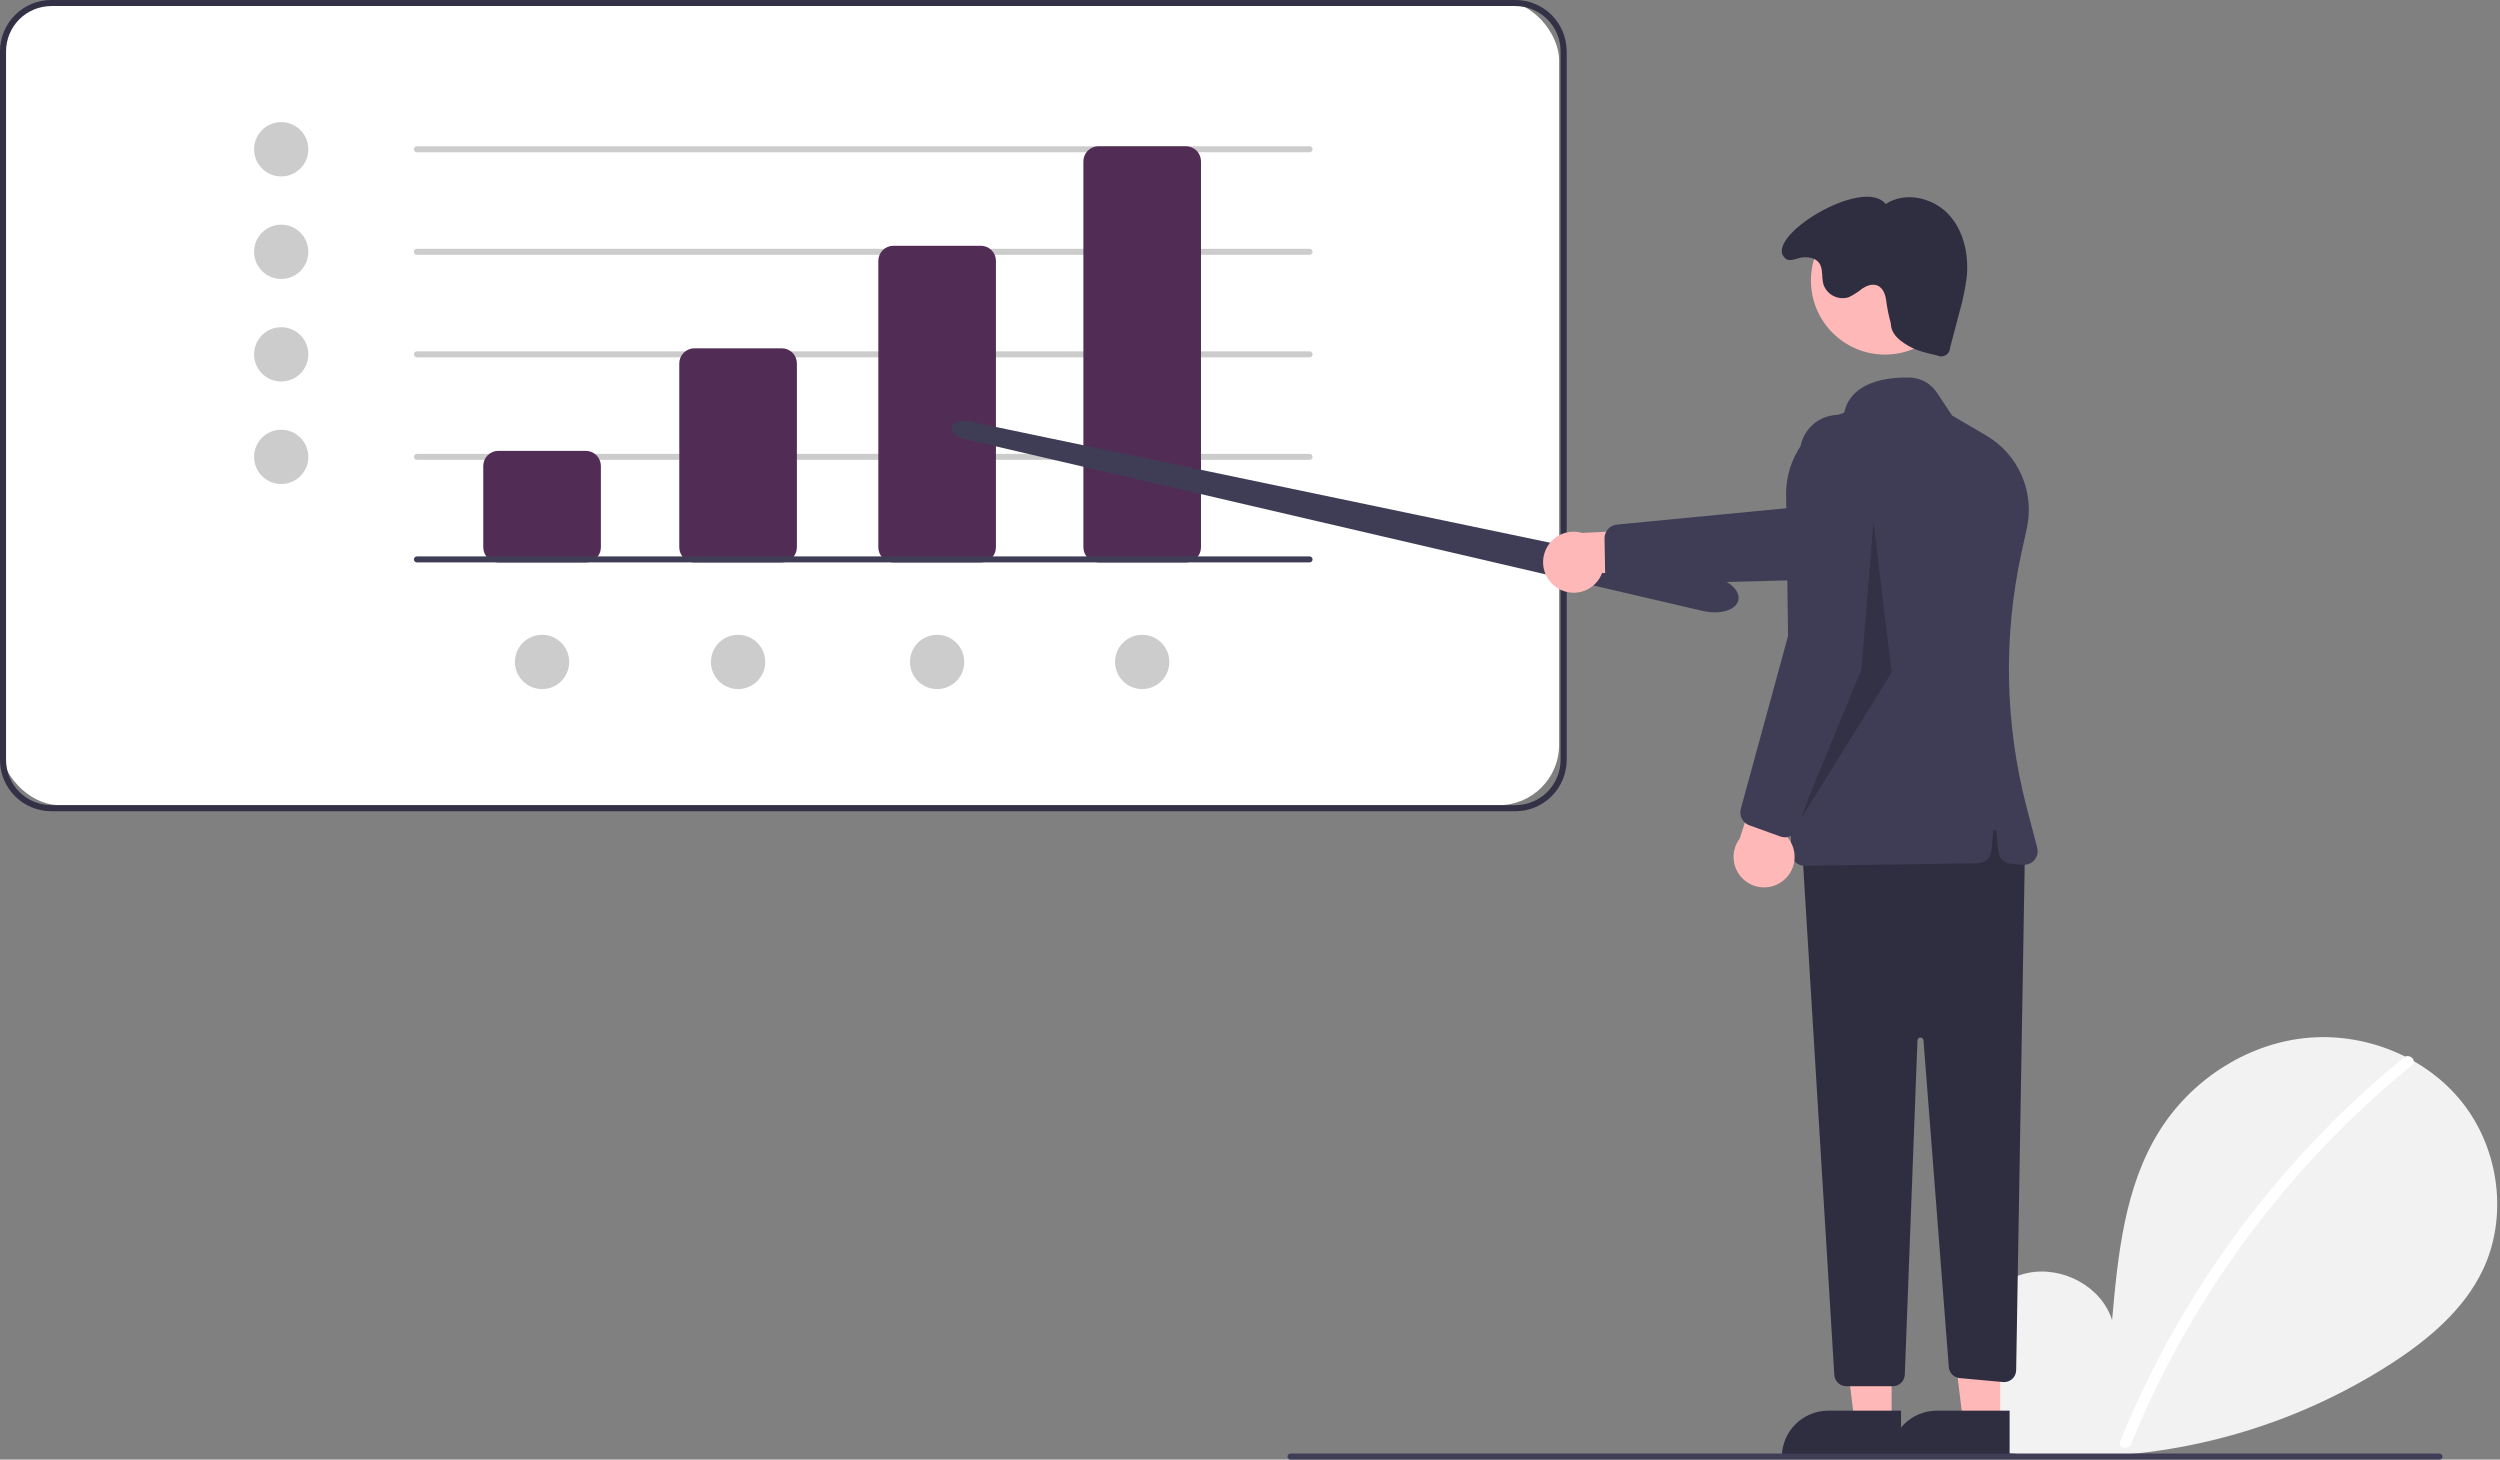 <svg width="829" height="484" viewBox="0 0 829 484" fill="none" xmlns="http://www.w3.org/2000/svg">
<rect x="0" y="0" width="829" height="484" fill="#808080" stroke="none"/>
<rect width="517" height="267" rx="20" fill="white"/>
<g clip-path="url(#clip0_0_1)">
<path d="M502.5 269H17C12.493 268.995 8.172 267.202 4.985 264.015C1.798 260.828 0.005 256.507 0 252V17C0.005 12.493 1.798 8.172 4.985 4.985C8.172 1.798 12.493 0.005 17 0H502.5C507.007 0.005 511.328 1.798 514.515 4.985C517.702 8.172 519.495 12.493 519.5 17V252C519.495 256.507 517.702 260.828 514.515 264.015C511.328 267.202 507.007 268.995 502.5 269ZM17 2C13.023 2.005 9.21 3.586 6.398 6.398C3.586 9.21 2.005 13.023 2 17V252C2.005 255.977 3.586 259.79 6.398 262.602C9.21 265.414 13.023 266.996 17 267H502.5C506.477 266.996 510.29 265.414 513.102 262.602C515.914 259.79 517.496 255.977 517.5 252V17C517.496 13.023 515.914 9.21 513.102 6.398C510.29 3.586 506.477 2.005 502.5 2H17Z" fill="#3F3D56"/>
<path d="M502.5 269H17C12.493 268.995 8.172 267.202 4.985 264.015C1.798 260.828 0.005 256.507 0 252V17C0.005 12.493 1.798 8.172 4.985 4.985C8.172 1.798 12.493 0.005 17 0H502.5C507.007 0.005 511.328 1.798 514.515 4.985C517.702 8.172 519.495 12.493 519.5 17V252C519.495 256.507 517.702 260.828 514.515 264.015C511.328 267.202 507.007 268.995 502.5 269ZM17 2C13.023 2.005 9.21 3.586 6.398 6.398C3.586 9.21 2.005 13.023 2 17V252C2.005 255.977 3.586 259.79 6.398 262.602C9.21 265.414 13.023 266.996 17 267H502.5C506.477 266.996 510.29 265.414 513.102 262.602C515.914 259.79 517.496 255.977 517.5 252V17C517.496 13.023 515.914 9.21 513.102 6.398C510.29 3.586 506.477 2.005 502.5 2H17Z" fill="black" fill-opacity="0.2"/>
<path d="M93.25 58.5C98.221 58.5 102.25 54.471 102.25 49.5C102.25 44.529 98.221 40.5 93.25 40.5C88.279 40.5 84.25 44.529 84.25 49.5C84.25 54.471 88.279 58.5 93.25 58.5Z" fill="#CCCCCC"/>
<path d="M93.25 92.5C98.221 92.5 102.25 88.471 102.25 83.5C102.25 78.529 98.221 74.5 93.25 74.5C88.279 74.5 84.25 78.529 84.25 83.5C84.25 88.471 88.279 92.5 93.25 92.5Z" fill="#CCCCCC"/>
<path d="M93.25 126.5C98.221 126.5 102.25 122.471 102.25 117.5C102.25 112.529 98.221 108.5 93.25 108.5C88.279 108.5 84.25 112.529 84.25 117.5C84.25 122.471 88.279 126.5 93.25 126.5Z" fill="#CCCCCC"/>
<path d="M93.25 160.5C98.221 160.5 102.25 156.471 102.25 151.5C102.25 146.529 98.221 142.5 93.25 142.5C88.279 142.5 84.25 146.529 84.25 151.5C84.25 156.471 88.279 160.5 93.25 160.5Z" fill="#CCCCCC"/>
<path d="M244.75 228.5C249.721 228.5 253.75 224.471 253.75 219.5C253.75 214.529 249.721 210.5 244.75 210.5C239.779 210.5 235.75 214.529 235.75 219.5C235.75 224.471 239.779 228.5 244.75 228.5Z" fill="#CCCCCC"/>
<path d="M179.75 228.5C184.721 228.5 188.75 224.471 188.75 219.5C188.75 214.529 184.721 210.5 179.75 210.5C174.779 210.5 170.75 214.529 170.75 219.5C170.75 224.471 174.779 228.5 179.75 228.5Z" fill="#CCCCCC"/>
<path d="M378.75 228.5C383.721 228.5 387.75 224.471 387.75 219.5C387.75 214.529 383.721 210.5 378.75 210.5C373.779 210.5 369.75 214.529 369.75 219.5C369.75 224.471 373.779 228.5 378.75 228.5Z" fill="#CCCCCC"/>
<path d="M310.75 228.5C315.721 228.5 319.75 224.471 319.75 219.5C319.75 214.529 315.721 210.5 310.75 210.5C305.779 210.5 301.75 214.529 301.75 219.5C301.75 224.471 305.779 228.5 310.75 228.5Z" fill="#CCCCCC"/>
<path d="M434.25 50.5H138.25C137.985 50.5 137.73 50.395 137.543 50.207C137.355 50.02 137.25 49.765 137.25 49.5C137.25 49.235 137.355 48.98 137.543 48.793C137.73 48.605 137.985 48.5 138.25 48.5H434.25C434.515 48.5 434.77 48.605 434.957 48.793C435.145 48.98 435.25 49.235 435.25 49.5C435.25 49.765 435.145 50.02 434.957 50.207C434.77 50.395 434.515 50.5 434.25 50.5Z" fill="#CCCCCC"/>
<path d="M434.25 84.5H138.25C137.985 84.5 137.73 84.395 137.543 84.207C137.355 84.02 137.25 83.765 137.25 83.5C137.25 83.235 137.355 82.98 137.543 82.793C137.73 82.605 137.985 82.5 138.25 82.5H434.25C434.515 82.5 434.77 82.605 434.957 82.793C435.145 82.98 435.25 83.235 435.25 83.5C435.25 83.765 435.145 84.02 434.957 84.207C434.77 84.395 434.515 84.5 434.25 84.5Z" fill="#CCCCCC"/>
<path d="M434.25 118.5H138.25C137.985 118.5 137.73 118.395 137.543 118.207C137.355 118.02 137.25 117.765 137.25 117.5C137.25 117.235 137.355 116.98 137.543 116.793C137.73 116.605 137.985 116.5 138.25 116.5H434.25C434.515 116.5 434.77 116.605 434.957 116.793C435.145 116.98 435.25 117.235 435.25 117.5C435.25 117.765 435.145 118.02 434.957 118.207C434.77 118.395 434.515 118.5 434.25 118.5Z" fill="#CCCCCC"/>
<path d="M434.25 152.5H138.25C137.985 152.5 137.73 152.395 137.543 152.207C137.355 152.02 137.25 151.765 137.25 151.5C137.25 151.235 137.355 150.98 137.543 150.793C137.73 150.605 137.985 150.5 138.25 150.5H434.25C434.515 150.5 434.77 150.605 434.957 150.793C435.145 150.98 435.25 151.235 435.25 151.5C435.25 151.765 435.145 152.02 434.957 152.207C434.77 152.395 434.515 152.5 434.25 152.5Z" fill="#CCCCCC"/>
<path d="M194.25 186.5H165.25C163.924 186.498 162.654 185.971 161.716 185.034C160.779 184.096 160.252 182.826 160.25 181.5V154.5C160.252 153.174 160.779 151.904 161.716 150.966C162.654 150.029 163.924 149.502 165.25 149.5H194.25C195.576 149.502 196.846 150.029 197.784 150.966C198.721 151.904 199.248 153.174 199.25 154.5V181.5C199.248 182.826 198.721 184.096 197.784 185.034C196.846 185.971 195.576 186.498 194.25 186.5Z" fill="#512C55"/>
<path d="M259.25 186.5H230.25C228.924 186.498 227.653 185.971 226.716 185.034C225.779 184.096 225.252 182.826 225.25 181.5V120.5C225.252 119.174 225.779 117.904 226.716 116.966C227.653 116.029 228.924 115.502 230.25 115.5H259.25C260.576 115.502 261.846 116.029 262.784 116.966C263.721 117.904 264.248 119.174 264.25 120.5V181.5C264.248 182.826 263.721 184.096 262.784 185.034C261.846 185.971 260.576 186.498 259.25 186.5Z" fill="#512C55"/>
<path d="M325.25 186.5H296.25C294.924 186.498 293.653 185.971 292.716 185.034C291.779 184.096 291.252 182.826 291.25 181.5V86.5C291.252 85.174 291.779 83.903 292.716 82.966C293.653 82.029 294.924 81.501 296.25 81.5H325.25C326.576 81.501 327.846 82.029 328.784 82.966C329.721 83.903 330.248 85.174 330.25 86.5V181.5C330.248 182.826 329.721 184.096 328.784 185.034C327.846 185.971 326.576 186.498 325.25 186.5Z" fill="#512C55"/>
<path d="M393.25 186.5H364.25C362.924 186.498 361.654 185.971 360.716 185.034C359.779 184.096 359.252 182.826 359.25 181.5V53.5C359.252 52.174 359.779 50.904 360.716 49.966C361.654 49.029 362.924 48.502 364.25 48.5H393.25C394.576 48.502 395.847 49.029 396.784 49.966C397.721 50.904 398.248 52.174 398.25 53.5V181.5C398.248 182.826 397.721 184.096 396.784 185.034C395.847 185.971 394.576 186.498 393.25 186.5Z" fill="#512C55"/>
<path d="M663.453 478.344C654.46 470.746 648.998 458.742 650.431 447.056C651.863 435.371 660.735 424.628 672.244 422.147C683.752 419.665 696.871 426.534 700.367 437.776C702.291 416.102 704.507 393.519 716.031 375.061C726.465 358.348 744.538 346.389 764.124 344.25C783.71 342.11 804.332 350.191 816.548 365.65C828.763 381.109 831.754 403.584 823.199 421.333C816.896 434.407 805.285 444.138 793.119 452.054C753.808 477.418 706.659 487.733 660.347 481.1L663.453 478.344Z" fill="#F2F2F2"/>
<path d="M797.179 350.639C781.018 363.802 766.192 378.525 752.915 394.593C732.137 419.654 715.323 447.751 703.059 477.907C702.162 480.107 705.734 481.065 706.622 478.889C726.687 429.88 758.721 386.684 799.791 353.251C801.636 351.749 799.008 349.149 797.179 350.639Z" fill="white"/>
<path d="M568.61 203.058C567.473 203.055 566.339 202.941 565.224 202.718C565.021 202.678 564.816 202.634 564.613 202.587L319.716 145.567C317.056 144.948 315.289 143.274 315.606 141.674C315.739 141.203 316 140.778 316.36 140.446C316.72 140.114 317.164 139.888 317.645 139.792C318.827 139.466 320.071 139.439 321.267 139.711L567.684 191.173C573.233 192.332 577.085 195.737 576.453 198.925C576.123 200.593 574.654 201.887 572.316 202.567C571.11 202.904 569.862 203.069 568.61 203.058Z" fill="#3F3D56"/>
<path d="M516.732 195.169C517.999 195.914 519.414 196.372 520.878 196.511C522.341 196.649 523.818 196.466 525.202 195.972C526.587 195.479 527.847 194.688 528.893 193.655C529.939 192.622 530.746 191.372 531.257 189.994L566.984 190.739L557.086 175.026L524.676 176.728C522.304 176.023 519.755 176.214 517.513 177.263C515.272 178.312 513.492 180.146 512.513 182.42C511.534 184.693 511.422 187.246 512.2 189.596C512.977 191.946 514.59 193.929 516.732 195.169Z" fill="#FFB8B8"/>
<path d="M532.25 189.462L532.064 178.511C532.05 177.381 532.46 176.286 533.213 175.443C533.966 174.6 535.007 174.069 536.132 173.955L600.333 167.76L653.823 150.222C655.438 149.692 657.141 149.489 658.835 149.624C660.529 149.759 662.178 150.229 663.689 151.007C665.199 151.786 666.54 152.856 667.632 154.157C668.725 155.458 669.549 156.964 670.054 158.586C670.56 160.208 670.739 161.914 670.579 163.606C670.42 165.297 669.926 166.94 669.126 168.439C668.325 169.938 667.235 171.263 665.919 172.336C664.602 173.41 663.085 174.212 661.456 174.694L602.249 192.224L536.862 193.885C535.874 193.908 534.905 193.607 534.105 193.026C533.305 192.446 532.718 191.618 532.434 190.671C532.318 190.278 532.256 189.871 532.25 189.462Z" fill="#3F3D56"/>
<path d="M627.258 471.782L614.998 471.781L609.166 424.493L627.26 424.494L627.258 471.782Z" fill="#FFB8B8"/>
<path d="M630.385 483.666L590.854 483.664V483.164C590.854 481.144 591.252 479.143 592.025 477.276C592.799 475.409 593.932 473.713 595.361 472.284C596.79 470.856 598.486 469.722 600.353 468.949C602.219 468.176 604.22 467.778 606.241 467.778H606.242L630.386 467.779L630.385 483.666Z" fill="#2F2E41"/>
<path d="M663.258 471.782L650.998 471.781L645.166 424.493L663.26 424.494L663.258 471.782Z" fill="#FFB8B8"/>
<path d="M666.385 483.666L626.854 483.664V483.164C626.854 481.144 627.252 479.143 628.025 477.276C628.799 475.409 629.932 473.713 631.361 472.284C632.79 470.856 634.486 469.722 636.353 468.949C638.219 468.176 640.22 467.778 642.241 467.778H642.242L666.386 467.779L666.385 483.666Z" fill="#2F2E41"/>
<path d="M671.486 280.674L668.559 454.368C668.549 454.918 668.427 455.46 668.198 455.961C667.97 456.461 667.641 456.909 667.232 457.277C666.822 457.644 666.341 457.923 665.819 458.097C665.297 458.27 664.745 458.334 664.197 458.284L649.851 456.98C648.91 456.894 648.029 456.478 647.366 455.806C646.702 455.133 646.298 454.247 646.225 453.305L637.826 344.96C637.806 344.706 637.69 344.468 637.501 344.297C637.312 344.125 637.064 344.033 636.809 344.038C636.554 344.043 636.31 344.145 636.128 344.324C635.946 344.503 635.839 344.745 635.83 345L631.632 455.825C631.593 456.859 631.154 457.838 630.409 458.555C629.664 459.273 628.669 459.674 627.635 459.674H612.249C611.23 459.674 610.25 459.285 609.508 458.587C608.766 457.889 608.319 456.935 608.256 455.918L597.486 279.674L661.486 263.674L671.486 280.674Z" fill="#2F2E41"/>
<path d="M625.065 117.577C638.629 117.577 649.626 106.581 649.626 93.016C649.626 79.452 638.629 68.455 625.065 68.455C611.5 68.455 600.504 79.452 600.504 93.016C600.504 106.581 611.5 117.577 625.065 117.577Z" fill="#FFB8B8"/>
<path d="M595.295 285.841C594.869 285.43 594.529 284.939 594.295 284.395C594.061 283.852 593.937 283.268 593.93 282.676L592.273 164.234C592.174 158.208 593.986 152.307 597.451 147.376C600.915 142.446 605.853 138.74 611.555 136.792C613.856 126.353 626.103 125.045 633.243 125.201C635.024 125.24 636.771 125.707 638.334 126.564C639.897 127.421 641.23 128.642 642.22 130.124L647.338 137.801L658.618 144.413C663.839 147.46 667.956 152.087 670.377 157.625C672.798 163.164 673.398 169.328 672.088 175.23L670.352 183.129C664.236 211.088 664.818 240.097 672.05 267.789L675.544 281.113C675.726 281.807 675.74 282.535 675.584 283.235C675.427 283.935 675.106 284.588 674.646 285.139C674.187 285.689 673.602 286.122 672.941 286.401C672.28 286.68 671.562 286.796 670.846 286.741L666.788 286.429C665.734 286.349 664.742 285.9 663.986 285.162C663.231 284.423 662.759 283.442 662.655 282.391L661.984 275.674C661.971 275.551 661.913 275.436 661.821 275.353C661.73 275.27 661.61 275.224 661.486 275.224C661.362 275.224 661.242 275.27 661.15 275.353C661.059 275.436 661.001 275.551 660.988 275.674L660.338 282.177C660.229 283.275 659.719 284.295 658.906 285.042C658.093 285.79 657.034 286.212 655.93 286.229L598.499 287.112C598.475 287.112 598.451 287.113 598.427 287.113C597.257 287.116 596.132 286.659 595.295 285.841Z" fill="#3F3D56"/>
<path d="M626.986 107.174C627.087 110.646 629.497 112.655 632.456 114.473C635.416 116.292 638.875 117.08 642.264 117.841C642.72 118.083 643.229 118.203 643.745 118.19C644.26 118.178 644.763 118.033 645.206 117.769C645.649 117.505 646.016 117.132 646.272 116.684C646.529 116.237 646.666 115.732 646.67 115.216L649.778 103.393C650.878 99.616 651.678 95.759 652.171 91.856C652.92 84.347 651.14 76.269 645.899 70.84C640.658 65.41 631.568 63.482 625.287 67.665C617.834 58.145 583.764 79.178 592.168 85.798C593.663 86.975 595.949 85.485 597.847 85.341C599.744 85.196 601.871 85.53 603.077 87.003C604.652 88.927 603.966 91.794 604.615 94.194C604.883 95.039 605.316 95.822 605.889 96.498C606.461 97.174 607.162 97.731 607.951 98.135C608.739 98.539 609.6 98.783 610.484 98.853C611.367 98.923 612.256 98.817 613.098 98.542C614.667 97.769 616.143 96.82 617.498 95.714C618.954 94.744 620.793 94.028 622.432 94.639C624.592 95.445 625.359 98.09 625.554 100.387C625.883 102.678 626.362 104.945 626.986 107.174Z" fill="#2F2E41"/>
<path d="M808.931 484H427.931C427.666 484 427.412 483.895 427.224 483.707C427.036 483.52 426.931 483.265 426.931 483C426.931 482.735 427.036 482.48 427.224 482.293C427.412 482.105 427.666 482 427.931 482H808.931C809.196 482 809.451 482.105 809.638 482.293C809.826 482.48 809.931 482.735 809.931 483C809.931 483.265 809.826 483.52 809.638 483.707C809.451 483.895 809.196 484 808.931 484Z" fill="#3F3D56"/>
<path opacity="0.2" d="M621.25 173L617.25 222L596.25 273L627.25 223L621.25 173Z" fill="black"/>
<path d="M591.34 291.992C592.486 291.072 593.416 289.911 594.066 288.592C594.715 287.273 595.067 285.828 595.097 284.358C595.128 282.888 594.835 281.43 594.241 280.085C593.646 278.741 592.764 277.543 591.657 276.576L605.036 243.44L586.833 247.116L576.919 278.019C575.419 279.987 574.692 282.437 574.877 284.905C575.062 287.373 576.146 289.688 577.923 291.41C579.7 293.133 582.048 294.143 584.521 294.251C586.993 294.358 589.42 293.554 591.34 291.992Z" fill="#FFB8B8"/>
<path d="M590.365 277.378L580.062 273.665C579 273.276 578.123 272.505 577.602 271.501C577.081 270.498 576.954 269.337 577.247 268.245L594.244 206.026L596.835 149.793C596.913 148.096 597.328 146.431 598.055 144.895C598.783 143.36 599.808 141.984 601.072 140.848C602.335 139.713 603.812 138.839 605.417 138.279C607.021 137.72 608.72 137.484 610.416 137.587C612.112 137.69 613.771 138.129 615.296 138.878C616.821 139.628 618.181 140.673 619.298 141.953C620.416 143.233 621.267 144.723 621.804 146.335C622.34 147.947 622.551 149.65 622.423 151.344L617.795 212.918L596.137 274.636C595.809 275.568 595.183 276.367 594.356 276.909C593.529 277.451 592.547 277.706 591.561 277.635C591.153 277.604 590.75 277.518 590.365 277.378Z" fill="#3F3D56"/>
<path d="M434.25 186.5H138.25C137.985 186.5 137.73 186.395 137.543 186.207C137.355 186.02 137.25 185.765 137.25 185.5C137.25 185.235 137.355 184.98 137.543 184.793C137.73 184.605 137.985 184.5 138.25 184.5H434.25C434.515 184.5 434.77 184.605 434.957 184.793C435.145 184.98 435.25 185.235 435.25 185.5C435.25 185.765 435.145 186.02 434.957 186.207C434.77 186.395 434.515 186.5 434.25 186.5Z" fill="#3F3D56"/>
</g>
<defs>
<clipPath id="clip0_0_1">
<rect width="828.078" height="484" fill="white"/>
</clipPath>
</defs>
</svg>

